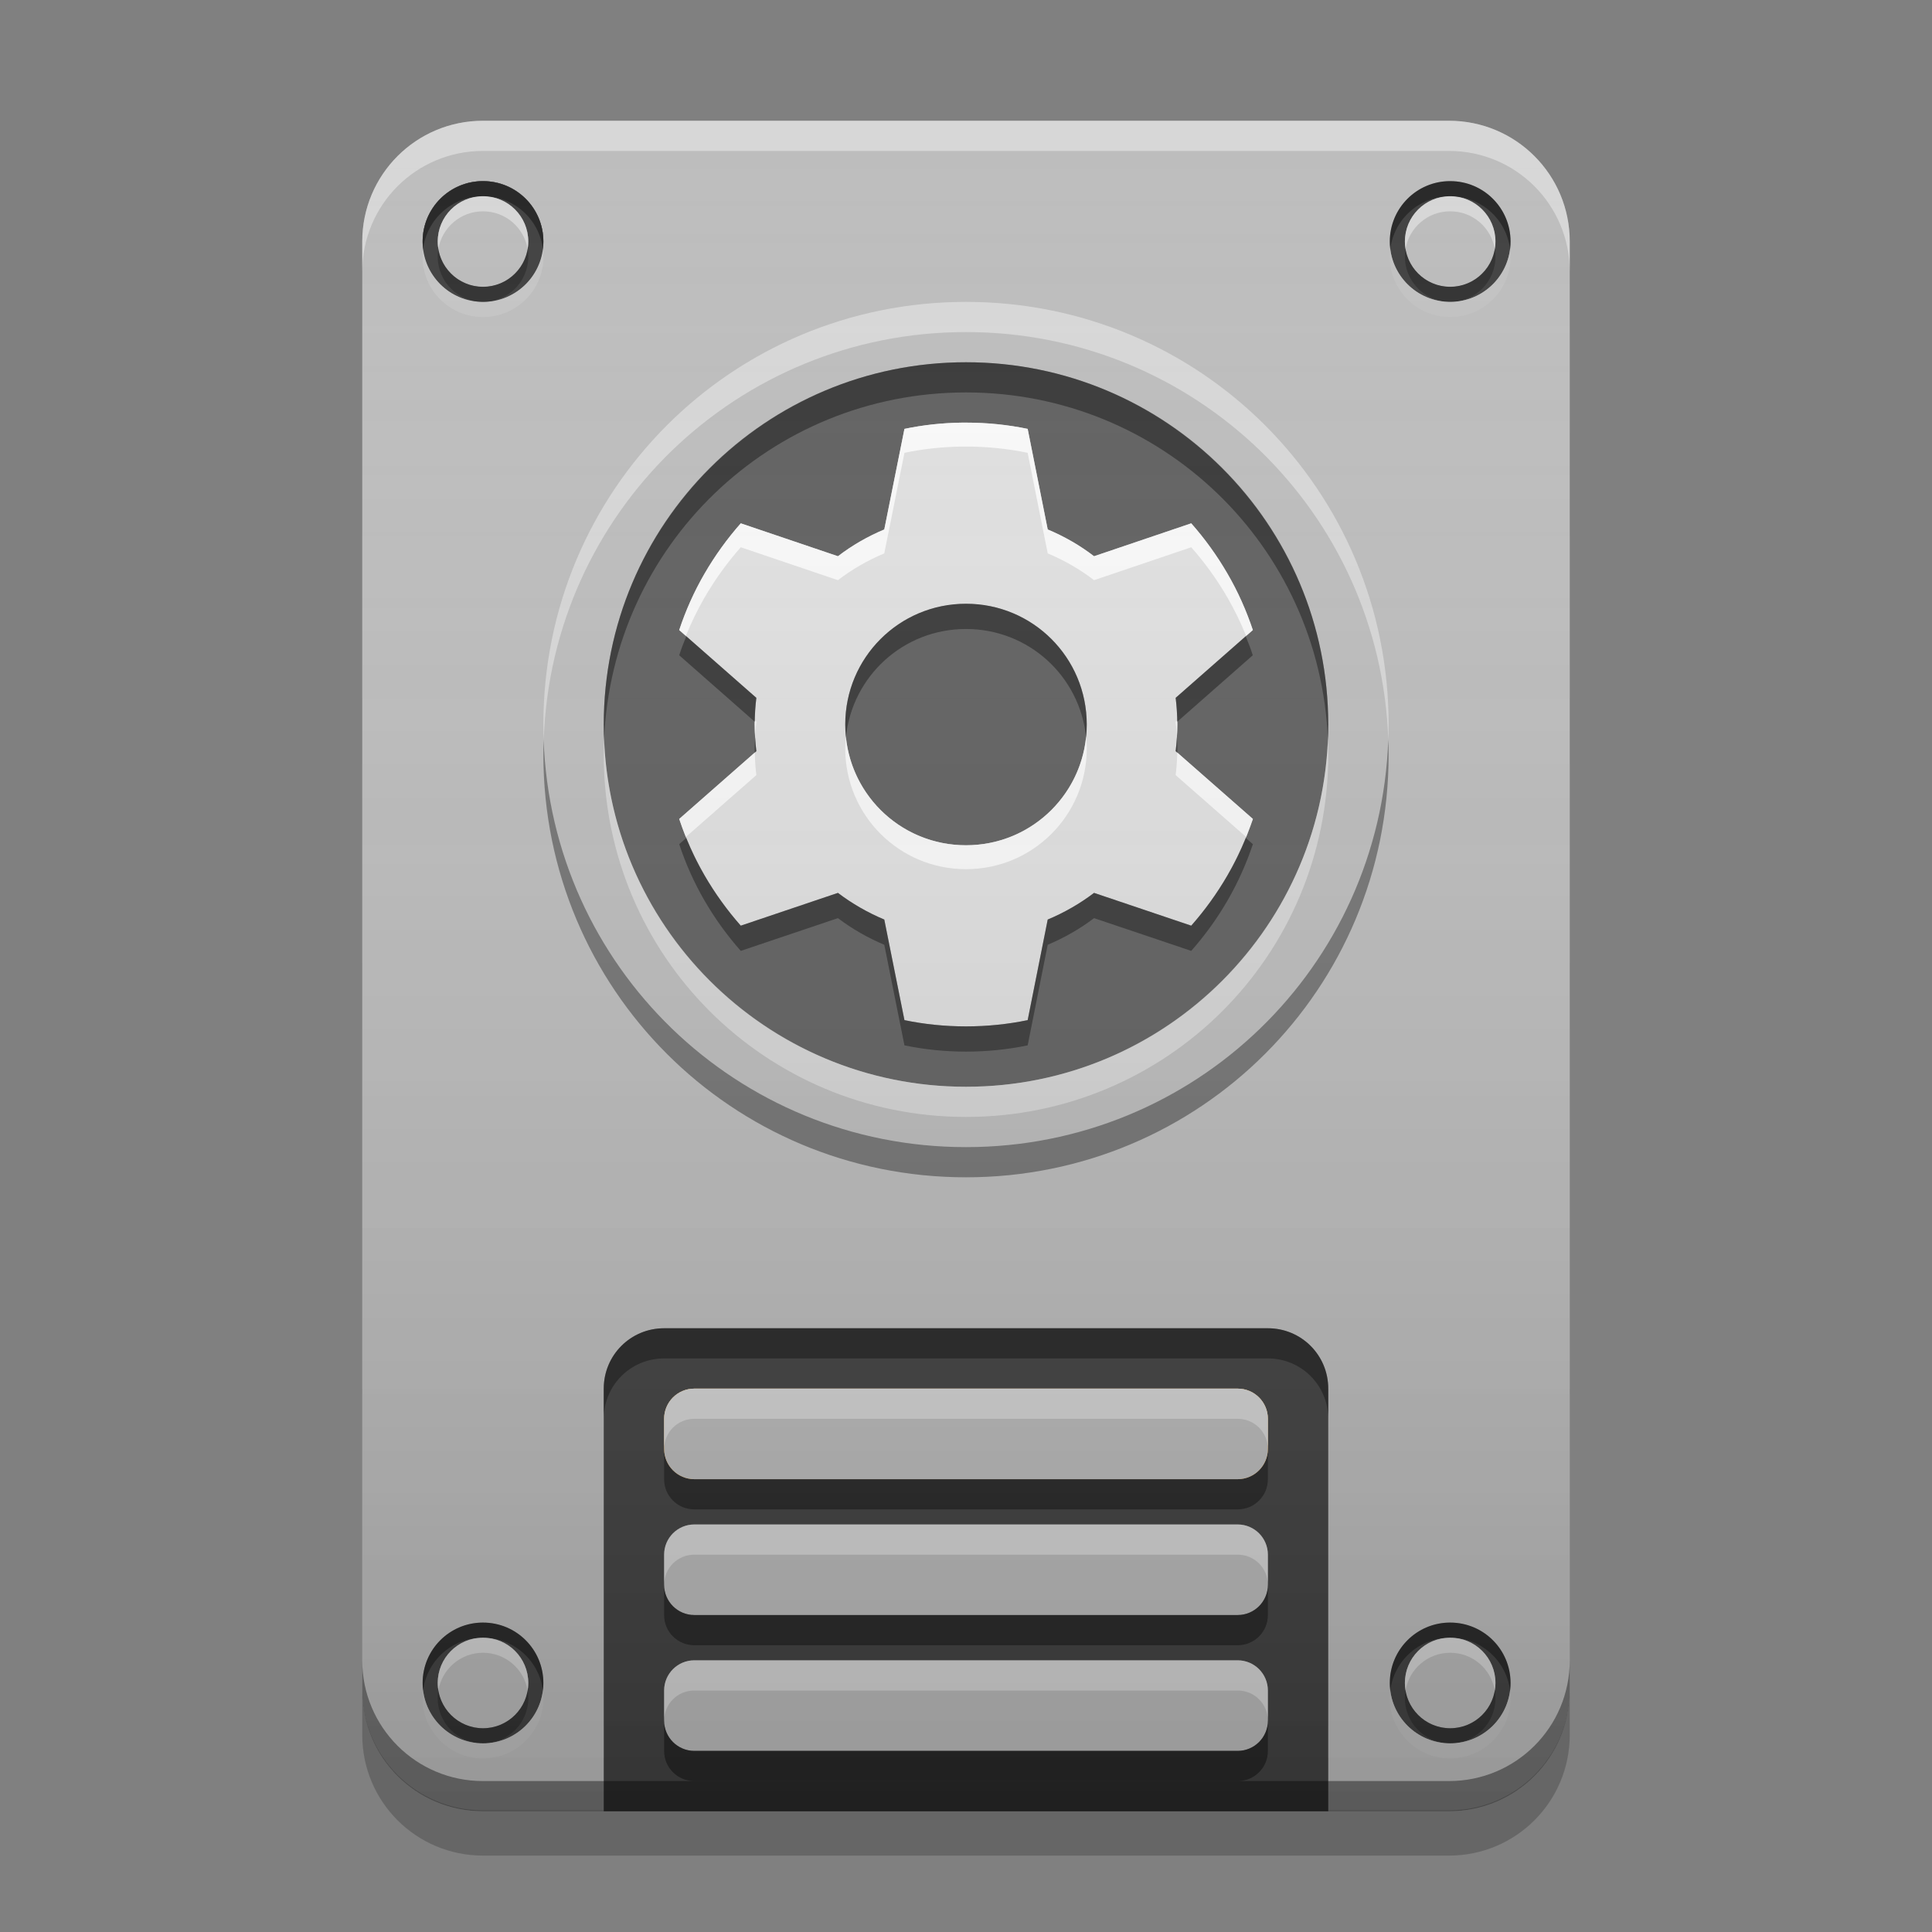 
<svg xmlns="http://www.w3.org/2000/svg" xmlns:xlink="http://www.w3.org/1999/xlink" width="64" height="64" viewBox="0 0 64 64" version="1.1">
<rect x="0" y="0" width="64" height="64" fill="#808080" stroke="none"/>
<defs>
<linearGradient id="linear0" gradientUnits="userSpaceOnUse" x1="8.467" y1="-199.125" x2="8.467" y2="-213.942" gradientTransform="matrix(3.78,0,0,3.78,0,812.598)">
<stop offset="0" style="stop-color:rgb(0%,0%,0%);stop-opacity:0.2;"/>
<stop offset="1" style="stop-color:rgb(100%,100%,100%);stop-opacity:0;"/>
</linearGradient>
</defs>
<g id="surface1">
<path style=" stroke:none;fill-rule:nonzero;fill:rgb(0%,0%,0%);fill-opacity:0.4;" d="M 22 44 C 20.891 44 20 44.891 20 46 L 20 60 L 44 60 L 44 46 C 44 44.891 43.109 44 42 44 Z M 22 44 "/>
<path style=" stroke:none;fill-rule:nonzero;fill:rgb(74.118%,74.118%,74.118%);fill-opacity:1;" d="M 16 4 L 48 4 C 50.211 4 52 5.789 52 8 L 52 56 C 52 58.211 50.211 60 48 60 L 16 60 C 13.789 60 12 58.211 12 56 L 12 8 C 12 5.789 13.789 4 16 4 Z M 16 4 "/>
<path style=" stroke:none;fill-rule:nonzero;fill:rgb(25.882%,25.882%,25.882%);fill-opacity:1;" d="M 22 44 C 20.891 44 20 44.891 20 46 L 20 60 L 44 60 L 44 46 C 44 44.891 43.109 44 42 44 Z M 22 44 "/>
<path style=" stroke:none;fill-rule:nonzero;fill:rgb(0%,0%,0%);fill-opacity:0.4;" d="M 22 44 C 20.891 44 20 44.891 20 46 L 20 47 C 20 45.891 20.891 45 22 45 L 42 45 C 43.109 45 44 45.891 44 47 L 44 46 C 44 44.891 43.109 44 42 44 Z M 22 44 "/>
<path style=" stroke:none;fill-rule:nonzero;fill:rgb(100%,65.49%,14.902%);fill-opacity:1;" d="M 23 46 L 41 46 C 41.551 46 42 46.449 42 47 L 42 48 C 42 48.551 41.551 49 41 49 L 23 49 C 22.449 49 22 48.551 22 48 L 22 47 C 22 46.449 22.449 46 23 46 Z M 23 46 "/>
<path style=" stroke:none;fill-rule:nonzero;fill:rgb(0%,0%,0%);fill-opacity:0.4;" d="M 22 48 L 22 49 C 22 49.555 22.445 50 23 50 L 41 50 C 41.555 50 42 49.555 42 49 L 42 48 C 42 48.555 41.555 49 41 49 L 23 49 C 22.445 49 22 48.555 22 48 Z M 22 48 "/>
<path style=" stroke:none;fill-rule:nonzero;fill:rgb(100%,100%,100%);fill-opacity:0.4;" d="M 42 48 L 42 47 C 42 46.445 41.555 46 41 46 L 23 46 C 22.445 46 22 46.445 22 47 L 22 48 C 22 47.445 22.445 47 23 47 L 41 47 C 41.555 47 42 47.445 42 48 Z M 42 48 "/>
<path style=" stroke:none;fill-rule:nonzero;fill:rgb(74.118%,74.118%,74.118%);fill-opacity:1;" d="M 23 46 L 41 46 C 41.551 46 42 46.449 42 47 L 42 48 C 42 48.551 41.551 49 41 49 L 23 49 C 22.449 49 22 48.551 22 48 L 22 47 C 22 46.449 22.449 46 23 46 Z M 23 46 "/>
<path style=" stroke:none;fill-rule:nonzero;fill:rgb(100%,100%,100%);fill-opacity:0.4;" d="M 42 48 L 42 47 C 42 46.445 41.555 46 41 46 L 23 46 C 22.445 46 22 46.445 22 47 L 22 48 C 22 47.445 22.445 47 23 47 L 41 47 C 41.555 47 42 47.445 42 48 Z M 42 48 "/>
<path style=" stroke:none;fill-rule:nonzero;fill:rgb(74.118%,74.118%,74.118%);fill-opacity:1;" d="M 23 50.5 L 41 50.5 C 41.551 50.5 42 50.949 42 51.5 L 42 52.5 C 42 53.051 41.551 53.5 41 53.5 L 23 53.5 C 22.449 53.5 22 53.051 22 52.5 L 22 51.5 C 22 50.949 22.449 50.5 23 50.5 Z M 23 50.5 "/>
<path style=" stroke:none;fill-rule:nonzero;fill:rgb(0%,0%,0%);fill-opacity:0.4;" d="M 22 52.5 L 22 53.5 C 22 54.055 22.445 54.5 23 54.5 L 41 54.5 C 41.555 54.5 42 54.055 42 53.5 L 42 52.5 C 42 53.055 41.555 53.5 41 53.5 L 23 53.5 C 22.445 53.5 22 53.055 22 52.5 Z M 22 52.5 "/>
<path style=" stroke:none;fill-rule:nonzero;fill:rgb(100%,100%,100%);fill-opacity:0.4;" d="M 42 52.5 L 42 51.5 C 42 50.945 41.555 50.5 41 50.5 L 23 50.5 C 22.445 50.5 22 50.945 22 51.5 L 22 52.5 C 22 51.945 22.445 51.5 23 51.5 L 41 51.5 C 41.555 51.5 42 51.945 42 52.5 Z M 42 52.5 "/>
<path style=" stroke:none;fill-rule:nonzero;fill:rgb(74.118%,74.118%,74.118%);fill-opacity:1;" d="M 23 55 L 41 55 C 41.551 55 42 55.449 42 56 L 42 57 C 42 57.551 41.551 58 41 58 L 23 58 C 22.449 58 22 57.551 22 57 L 22 56 C 22 55.449 22.449 55 23 55 Z M 23 55 "/>
<path style=" stroke:none;fill-rule:nonzero;fill:rgb(0%,0%,0%);fill-opacity:0.4;" d="M 22 57 L 22 58 C 22 58.555 22.445 59 23 59 L 41 59 C 41.555 59 42 58.555 42 58 L 42 57 C 42 57.555 41.555 58 41 58 L 23 58 C 22.445 58 22 57.555 22 57 Z M 22 57 "/>
<path style=" stroke:none;fill-rule:nonzero;fill:rgb(100%,100%,100%);fill-opacity:0.4;" d="M 42 57 L 42 56 C 42 55.445 41.555 55 41 55 L 23 55 C 22.445 55 22 55.445 22 56 L 22 57 C 22 56.445 22.445 56 23 56 L 41 56 C 41.555 56 42 56.445 42 57 Z M 42 57 "/>
<path style=" stroke:none;fill-rule:nonzero;fill:rgb(100%,100%,100%);fill-opacity:0.4;" d="M 16 4 C 13.785 4 12 5.785 12 8 L 12 9 C 12 6.785 13.785 5 16 5 L 48 5 C 50.215 5 52 6.785 52 9 L 52 8 C 52 5.785 50.215 4 48 4 Z M 16 4 "/>
<path style=" stroke:none;fill-rule:nonzero;fill:rgb(0%,0%,0%);fill-opacity:0.4;" d="M 16 60 C 13.785 60 12 58.215 12 56 L 12 55 C 12 57.215 13.785 59 16 59 L 48 59 C 50.215 59 52 57.215 52 55 L 52 56 C 52 58.215 50.215 60 48 60 Z M 16 60 "/>
<path style=" stroke:none;fill-rule:nonzero;fill:rgb(0%,0%,0%);fill-opacity:0.2;" d="M 12 55.969 L 12 57.469 C 12 59.684 13.785 61.469 16 61.469 L 48 61.469 C 50.215 61.469 52 59.684 52 57.469 L 52 55.969 C 52 58.184 50.215 59.969 48 59.969 L 16 59.969 C 13.785 59.969 12 58.184 12 55.969 Z M 12 55.969 "/>
<path style=" stroke:none;fill-rule:nonzero;fill:rgb(74.118%,74.118%,74.118%);fill-opacity:1;" d="M 32 10 C 39.73 10 46 16.27 46 24 C 46 31.73 39.73 38 32 38 C 24.27 38 18 31.73 18 24 C 18 16.27 24.27 10 32 10 Z M 32 10 "/>
<path style=" stroke:none;fill-rule:nonzero;fill:rgb(100%,100%,100%);fill-opacity:0.4;" d="M 32 10 C 24.242 10 18 16.242 18 24 C 18 24.168 18.004 24.336 18.012 24.5 C 18.27 16.977 24.41 11 32 11 C 39.59 11 45.73 16.977 45.988 24.5 C 45.996 24.336 46 24.168 46 24 C 46 16.242 39.758 10 32 10 Z M 32 10 "/>
<path style=" stroke:none;fill-rule:nonzero;fill:rgb(3.922%,3.922%,3.922%);fill-opacity:0.4;" d="M 32 39 C 24.242 39 18 32.758 18 25 C 18 24.832 18.004 24.664 18.008 24.5 C 18.27 32.023 24.41 38 32 38 C 39.59 38 45.73 32.023 45.988 24.5 C 45.996 24.664 46 24.832 46 25 C 46 32.758 39.758 39 32 39 Z M 32 39 "/>
<path style=" stroke:none;fill-rule:nonzero;fill:rgb(100%,100%,100%);fill-opacity:0.4;" d="M 16 6 C 17.105 6 18 6.895 18 8 C 18 9.105 17.105 10 16 10 C 14.895 10 14 9.105 14 8 C 14 6.895 14.895 6 16 6 Z M 16 6 "/>
<path style=" stroke:none;fill-rule:nonzero;fill:rgb(25.882%,25.882%,25.882%);fill-opacity:0.996;" d="M 16 6 C 17.105 6 18 6.895 18 8 C 18 9.105 17.105 10 16 10 C 14.895 10 14 9.105 14 8 C 14 6.895 14.895 6 16 6 Z M 16 6 "/>
<path style=" stroke:none;fill-rule:nonzero;fill:rgb(38.039%,38.039%,38.039%);fill-opacity:0.882;" d="M 16 6.5 C 16.828 6.5 17.5 7.172 17.5 8 C 17.5 8.828 16.828 9.5 16 9.5 C 15.172 9.5 14.5 8.828 14.5 8 C 14.5 7.172 15.172 6.5 16 6.5 Z M 16 6.5 "/>
<path style=" stroke:none;fill-rule:nonzero;fill:rgb(38.039%,38.039%,38.039%);fill-opacity:0.996;" d="M 16 6.5 C 16.828 6.5 17.5 7.172 17.5 8 C 17.5 8.828 16.828 9.5 16 9.5 C 15.172 9.5 14.5 8.828 14.5 8 C 14.5 7.172 15.172 6.5 16 6.5 Z M 16 6.5 "/>
<path style=" stroke:none;fill-rule:nonzero;fill:rgb(100%,100%,100%);fill-opacity:0.4;" d="M 15.961 6.5 C 15.148 6.52 14.5 7.184 14.5 8 C 14.5 8.086 14.508 8.168 14.52 8.25 C 14.641 7.539 15.254 7 16 7 C 16.746 7 17.359 7.539 17.48 8.25 C 17.492 8.168 17.5 8.086 17.5 8 C 17.5 7.168 16.832 6.5 16 6.5 C 15.988 6.5 15.973 6.5 15.961 6.5 Z M 15.961 6.5 "/>
<path style=" stroke:none;fill-rule:nonzero;fill:rgb(9.804%,9.804%,9.804%);fill-opacity:0.4;" d="M 15.961 10 C 15.148 9.98 14.5 9.316 14.5 8.5 C 14.5 8.414 14.508 8.332 14.52 8.25 C 14.641 8.961 15.254 9.5 16 9.5 C 16.746 9.5 17.359 8.961 17.477 8.25 C 17.492 8.332 17.5 8.414 17.5 8.5 C 17.5 9.332 16.832 10 16 10 C 15.988 10 15.973 10 15.961 10 Z M 15.961 10 "/>
<path style=" stroke:none;fill-rule:nonzero;fill:rgb(0%,0%,0%);fill-opacity:0.4;" d="M 15.949 6 C 14.863 6.027 14 6.91 14 8 C 14 8.086 14.004 8.168 14.016 8.25 C 14.137 7.262 14.977 6.5 16 6.5 C 17.023 6.5 17.863 7.262 17.984 8.25 C 17.996 8.168 18 8.086 18 8 C 18 6.891 17.109 6 16 6 C 15.984 6 15.965 6 15.949 6 Z M 15.949 6 "/>
<path style=" stroke:none;fill-rule:nonzero;fill:rgb(80%,80%,80%);fill-opacity:0.4;" d="M 15.949 10.5 C 14.863 10.473 14 9.59 14 8.5 C 14 8.414 14.004 8.332 14.016 8.25 C 14.137 9.238 14.977 10 16 10 C 17.023 10 17.863 9.238 17.984 8.25 C 17.996 8.332 18 8.414 18 8.5 C 18 9.609 17.109 10.5 16 10.5 C 15.984 10.5 15.965 10.5 15.945 10.5 Z M 15.949 10.5 "/>
<path style=" stroke:none;fill-rule:nonzero;fill:rgb(100%,100%,100%);fill-opacity:0.4;" d="M 16 6 C 17.105 6 18 6.895 18 8 C 18 9.105 17.105 10 16 10 C 14.895 10 14 9.105 14 8 C 14 6.895 14.895 6 16 6 Z M 16 6 "/>
<path style=" stroke:none;fill-rule:nonzero;fill:rgb(25.882%,25.882%,25.882%);fill-opacity:0.996;" d="M 16 6 C 17.105 6 18 6.895 18 8 C 18 9.105 17.105 10 16 10 C 14.895 10 14 9.105 14 8 C 14 6.895 14.895 6 16 6 Z M 16 6 "/>
<path style=" stroke:none;fill-rule:nonzero;fill:rgb(38.039%,38.039%,38.039%);fill-opacity:0.882;" d="M 16 6.5 C 16.828 6.5 17.5 7.172 17.5 8 C 17.5 8.828 16.828 9.5 16 9.5 C 15.172 9.5 14.5 8.828 14.5 8 C 14.5 7.172 15.172 6.5 16 6.5 Z M 16 6.5 "/>
<path style=" stroke:none;fill-rule:nonzero;fill:rgb(74.118%,74.118%,74.118%);fill-opacity:0.996;" d="M 16 6.5 C 16.828 6.5 17.5 7.172 17.5 8 C 17.5 8.828 16.828 9.5 16 9.5 C 15.172 9.5 14.5 8.828 14.5 8 C 14.5 7.172 15.172 6.5 16 6.5 Z M 16 6.5 "/>
<path style=" stroke:none;fill-rule:nonzero;fill:rgb(100%,100%,100%);fill-opacity:0.4;" d="M 15.961 6.5 C 15.148 6.52 14.5 7.184 14.5 8 C 14.5 8.086 14.508 8.168 14.52 8.25 C 14.641 7.539 15.254 7 16 7 C 16.746 7 17.359 7.539 17.48 8.25 C 17.492 8.168 17.5 8.086 17.5 8 C 17.5 7.168 16.832 6.5 16 6.5 C 15.988 6.5 15.973 6.5 15.961 6.5 Z M 15.961 6.5 "/>
<path style=" stroke:none;fill-rule:nonzero;fill:rgb(9.804%,9.804%,9.804%);fill-opacity:0.4;" d="M 15.961 10 C 15.148 9.98 14.5 9.316 14.5 8.5 C 14.5 8.414 14.508 8.332 14.52 8.25 C 14.641 8.961 15.254 9.5 16 9.5 C 16.746 9.5 17.359 8.961 17.477 8.25 C 17.492 8.332 17.5 8.414 17.5 8.5 C 17.5 9.332 16.832 10 16 10 C 15.988 10 15.973 10 15.961 10 Z M 15.961 10 "/>
<path style=" stroke:none;fill-rule:nonzero;fill:rgb(0%,0%,0%);fill-opacity:0.4;" d="M 15.949 6 C 14.863 6.027 14 6.91 14 8 C 14 8.086 14.004 8.168 14.016 8.25 C 14.137 7.262 14.977 6.5 16 6.5 C 17.023 6.5 17.863 7.262 17.984 8.25 C 17.996 8.168 18 8.086 18 8 C 18 6.891 17.109 6 16 6 C 15.984 6 15.965 6 15.949 6 Z M 15.949 6 "/>
<path style=" stroke:none;fill-rule:nonzero;fill:rgb(80%,80%,80%);fill-opacity:0.4;" d="M 15.949 10.5 C 14.863 10.473 14 9.59 14 8.5 C 14 8.414 14.004 8.332 14.016 8.25 C 14.137 9.238 14.977 10 16 10 C 17.023 10 17.863 9.238 17.984 8.25 C 17.996 8.332 18 8.414 18 8.5 C 18 9.609 17.109 10.5 16 10.5 C 15.984 10.5 15.965 10.5 15.945 10.5 Z M 15.949 10.5 "/>
<path style=" stroke:none;fill-rule:nonzero;fill:rgb(100%,100%,100%);fill-opacity:0.4;" d="M 48.039 6 C 49.145 6 50.039 6.895 50.039 8 C 50.039 9.105 49.145 10 48.039 10 C 46.934 10 46.039 9.105 46.039 8 C 46.039 6.895 46.934 6 48.039 6 Z M 48.039 6 "/>
<path style=" stroke:none;fill-rule:nonzero;fill:rgb(25.882%,25.882%,25.882%);fill-opacity:0.996;" d="M 48.039 6 C 49.145 6 50.039 6.895 50.039 8 C 50.039 9.105 49.145 10 48.039 10 C 46.934 10 46.039 9.105 46.039 8 C 46.039 6.895 46.934 6 48.039 6 Z M 48.039 6 "/>
<path style=" stroke:none;fill-rule:nonzero;fill:rgb(38.039%,38.039%,38.039%);fill-opacity:0.882;" d="M 48.039 6.5 C 48.867 6.5 49.539 7.172 49.539 8 C 49.539 8.828 48.867 9.5 48.039 9.5 C 47.211 9.5 46.539 8.828 46.539 8 C 46.539 7.172 47.211 6.5 48.039 6.5 Z M 48.039 6.5 "/>
<path style=" stroke:none;fill-rule:nonzero;fill:rgb(74.118%,74.118%,74.118%);fill-opacity:0.996;" d="M 48.039 6.5 C 48.867 6.5 49.539 7.172 49.539 8 C 49.539 8.828 48.867 9.5 48.039 9.5 C 47.211 9.5 46.539 8.828 46.539 8 C 46.539 7.172 47.211 6.5 48.039 6.5 Z M 48.039 6.5 "/>
<path style=" stroke:none;fill-rule:nonzero;fill:rgb(100%,100%,100%);fill-opacity:0.4;" d="M 48 6.5 C 47.188 6.52 46.539 7.184 46.539 8 C 46.539 8.086 46.547 8.168 46.559 8.25 C 46.68 7.539 47.293 7 48.039 7 C 48.785 7 49.398 7.539 49.516 8.25 C 49.531 8.168 49.539 8.086 49.539 8 C 49.539 7.168 48.871 6.5 48.039 6.5 C 48.027 6.5 48.012 6.5 48 6.5 Z M 48 6.5 "/>
<path style=" stroke:none;fill-rule:nonzero;fill:rgb(9.804%,9.804%,9.804%);fill-opacity:0.4;" d="M 48 10 C 47.188 9.98 46.539 9.316 46.539 8.5 C 46.539 8.414 46.547 8.332 46.559 8.25 C 46.68 8.961 47.293 9.5 48.039 9.5 C 48.785 9.5 49.398 8.961 49.516 8.25 C 49.531 8.332 49.539 8.414 49.539 8.5 C 49.539 9.332 48.871 10 48.039 10 C 48.027 10 48.012 10 48 10 Z M 48 10 "/>
<path style=" stroke:none;fill-rule:nonzero;fill:rgb(0%,0%,0%);fill-opacity:0.4;" d="M 47.984 6 C 46.902 6.027 46.039 6.91 46.039 8 C 46.039 8.086 46.043 8.168 46.055 8.25 C 46.176 7.262 47.016 6.5 48.039 6.5 C 49.062 6.5 49.902 7.262 50.023 8.25 C 50.035 8.168 50.039 8.086 50.039 8 C 50.039 6.891 49.148 6 48.039 6 C 48.023 6 48.004 6 47.988 6 Z M 47.984 6 "/>
<path style=" stroke:none;fill-rule:nonzero;fill:rgb(80%,80%,80%);fill-opacity:0.4;" d="M 47.984 10.5 C 46.902 10.473 46.039 9.59 46.039 8.5 C 46.039 8.414 46.043 8.332 46.055 8.25 C 46.176 9.238 47.016 10 48.039 10 C 49.062 10 49.902 9.238 50.023 8.25 C 50.035 8.332 50.039 8.414 50.039 8.5 C 50.039 9.609 49.148 10.5 48.039 10.5 C 48.023 10.5 48.004 10.5 47.984 10.5 Z M 47.984 10.5 "/>
<path style=" stroke:none;fill-rule:nonzero;fill:rgb(100%,100%,100%);fill-opacity:0.4;" d="M 16 53.75 C 17.105 53.75 18 54.645 18 55.75 C 18 56.855 17.105 57.75 16 57.75 C 14.895 57.75 14 56.855 14 55.75 C 14 54.645 14.895 53.75 16 53.75 Z M 16 53.75 "/>
<path style=" stroke:none;fill-rule:nonzero;fill:rgb(25.882%,25.882%,25.882%);fill-opacity:0.996;" d="M 16 53.75 C 17.105 53.75 18 54.645 18 55.75 C 18 56.855 17.105 57.75 16 57.75 C 14.895 57.75 14 56.855 14 55.75 C 14 54.645 14.895 53.75 16 53.75 Z M 16 53.75 "/>
<path style=" stroke:none;fill-rule:nonzero;fill:rgb(38.039%,38.039%,38.039%);fill-opacity:0.882;" d="M 16 54.25 C 16.828 54.25 17.5 54.922 17.5 55.75 C 17.5 56.578 16.828 57.25 16 57.25 C 15.172 57.25 14.5 56.578 14.5 55.75 C 14.5 54.922 15.172 54.25 16 54.25 Z M 16 54.25 "/>
<path style=" stroke:none;fill-rule:nonzero;fill:rgb(74.118%,74.118%,74.118%);fill-opacity:0.996;" d="M 16 54.25 C 16.828 54.25 17.5 54.922 17.5 55.75 C 17.5 56.578 16.828 57.25 16 57.25 C 15.172 57.25 14.5 56.578 14.5 55.75 C 14.5 54.922 15.172 54.25 16 54.25 Z M 16 54.25 "/>
<path style=" stroke:none;fill-rule:nonzero;fill:rgb(100%,100%,100%);fill-opacity:0.4;" d="M 15.961 54.25 C 15.148 54.27 14.5 54.934 14.5 55.75 C 14.5 55.836 14.508 55.918 14.52 56 C 14.641 55.289 15.254 54.75 16 54.75 C 16.746 54.75 17.359 55.289 17.48 56 C 17.492 55.918 17.5 55.836 17.5 55.75 C 17.5 54.918 16.832 54.25 16 54.25 C 15.988 54.25 15.973 54.25 15.961 54.25 Z M 15.961 54.25 "/>
<path style=" stroke:none;fill-rule:nonzero;fill:rgb(9.804%,9.804%,9.804%);fill-opacity:0.4;" d="M 15.961 57.75 C 15.148 57.73 14.5 57.066 14.5 56.25 C 14.5 56.164 14.508 56.082 14.52 56 C 14.641 56.711 15.254 57.25 16 57.25 C 16.746 57.25 17.359 56.711 17.477 56 C 17.492 56.082 17.5 56.164 17.5 56.25 C 17.5 57.082 16.832 57.75 16 57.75 C 15.988 57.75 15.973 57.75 15.961 57.75 Z M 15.961 57.75 "/>
<path style=" stroke:none;fill-rule:nonzero;fill:rgb(0%,0%,0%);fill-opacity:0.4;" d="M 15.949 53.75 C 14.863 53.777 14 54.66 14 55.75 C 14 55.836 14.004 55.918 14.016 56 C 14.137 55.012 14.977 54.25 16 54.25 C 17.023 54.25 17.863 55.012 17.984 56 C 17.996 55.918 18 55.836 18 55.75 C 18 54.641 17.109 53.75 16 53.75 C 15.984 53.75 15.965 53.75 15.949 53.75 Z M 15.949 53.75 "/>
<path style=" stroke:none;fill-rule:nonzero;fill:rgb(80%,80%,80%);fill-opacity:0.4;" d="M 15.949 58.25 C 14.863 58.223 14 57.34 14 56.25 C 14 56.164 14.004 56.082 14.016 56 C 14.137 56.988 14.977 57.75 16 57.75 C 17.023 57.75 17.863 56.988 17.984 56 C 17.996 56.082 18 56.164 18 56.25 C 18 57.359 17.109 58.25 16 58.25 C 15.984 58.25 15.965 58.25 15.945 58.25 Z M 15.949 58.25 "/>
<path style=" stroke:none;fill-rule:nonzero;fill:rgb(100%,100%,100%);fill-opacity:0.4;" d="M 48.039 53.75 C 49.145 53.75 50.039 54.645 50.039 55.75 C 50.039 56.855 49.145 57.75 48.039 57.75 C 46.934 57.75 46.039 56.855 46.039 55.75 C 46.039 54.645 46.934 53.75 48.039 53.75 Z M 48.039 53.75 "/>
<path style=" stroke:none;fill-rule:nonzero;fill:rgb(25.882%,25.882%,25.882%);fill-opacity:0.996;" d="M 48.039 53.75 C 49.145 53.75 50.039 54.645 50.039 55.75 C 50.039 56.855 49.145 57.75 48.039 57.75 C 46.934 57.75 46.039 56.855 46.039 55.75 C 46.039 54.645 46.934 53.75 48.039 53.75 Z M 48.039 53.75 "/>
<path style=" stroke:none;fill-rule:nonzero;fill:rgb(38.039%,38.039%,38.039%);fill-opacity:0.882;" d="M 48.039 54.25 C 48.867 54.25 49.539 54.922 49.539 55.75 C 49.539 56.578 48.867 57.25 48.039 57.25 C 47.211 57.25 46.539 56.578 46.539 55.75 C 46.539 54.922 47.211 54.25 48.039 54.25 Z M 48.039 54.25 "/>
<path style=" stroke:none;fill-rule:nonzero;fill:rgb(74.118%,74.118%,74.118%);fill-opacity:0.996;" d="M 48.039 54.25 C 48.867 54.25 49.539 54.922 49.539 55.75 C 49.539 56.578 48.867 57.25 48.039 57.25 C 47.211 57.25 46.539 56.578 46.539 55.75 C 46.539 54.922 47.211 54.25 48.039 54.25 Z M 48.039 54.25 "/>
<path style=" stroke:none;fill-rule:nonzero;fill:rgb(100%,100%,100%);fill-opacity:0.4;" d="M 48 54.25 C 47.188 54.27 46.539 54.934 46.539 55.75 C 46.539 55.836 46.547 55.918 46.559 56 C 46.68 55.289 47.293 54.75 48.039 54.75 C 48.785 54.75 49.398 55.289 49.516 56 C 49.531 55.918 49.539 55.836 49.539 55.75 C 49.539 54.918 48.871 54.25 48.039 54.25 C 48.027 54.25 48.012 54.25 48 54.25 Z M 48 54.25 "/>
<path style=" stroke:none;fill-rule:nonzero;fill:rgb(9.804%,9.804%,9.804%);fill-opacity:0.4;" d="M 48 57.75 C 47.188 57.73 46.539 57.066 46.539 56.25 C 46.539 56.164 46.547 56.082 46.559 56 C 46.68 56.711 47.293 57.25 48.039 57.25 C 48.785 57.25 49.398 56.711 49.516 56 C 49.531 56.082 49.539 56.164 49.539 56.25 C 49.539 57.082 48.871 57.75 48.039 57.75 C 48.027 57.75 48.012 57.75 48 57.75 Z M 48 57.75 "/>
<path style=" stroke:none;fill-rule:nonzero;fill:rgb(0%,0%,0%);fill-opacity:0.4;" d="M 47.984 53.75 C 46.902 53.777 46.039 54.66 46.039 55.75 C 46.039 55.836 46.043 55.918 46.055 56 C 46.176 55.012 47.016 54.25 48.039 54.25 C 49.062 54.25 49.902 55.012 50.023 56 C 50.035 55.918 50.039 55.836 50.039 55.75 C 50.039 54.641 49.148 53.75 48.039 53.75 C 48.023 53.75 48.004 53.75 47.988 53.75 Z M 47.984 53.75 "/>
<path style=" stroke:none;fill-rule:nonzero;fill:rgb(80%,80%,80%);fill-opacity:0.4;" d="M 47.984 58.25 C 46.902 58.223 46.039 57.34 46.039 56.25 C 46.039 56.164 46.043 56.082 46.055 56 C 46.176 56.988 47.016 57.75 48.039 57.75 C 49.062 57.75 49.902 56.988 50.023 56 C 50.035 56.082 50.039 56.164 50.039 56.25 C 50.039 57.359 49.148 58.25 48.039 58.25 C 48.023 58.25 48.004 58.25 47.984 58.25 Z M 47.984 58.25 "/>
<path style=" stroke:none;fill-rule:nonzero;fill:rgb(38.039%,38.039%,38.039%);fill-opacity:1;" d="M 32 12 C 38.629 12 44 17.371 44 24 C 44 30.629 38.629 36 32 36 C 25.371 36 20 30.629 20 24 C 20 17.371 25.371 12 32 12 Z M 32 12 "/>
<path style=" stroke:none;fill-rule:nonzero;fill:rgb(0%,0%,0%);fill-opacity:0.4;" d="M 32 12 C 25.352 12 20 17.352 20 24 C 20 24.168 20.004 24.336 20.012 24.5 C 20.273 18.086 25.52 13 32 13 C 38.48 13 43.727 18.086 43.988 24.5 C 43.996 24.336 44 24.168 44 24 C 44 17.352 38.648 12 32 12 Z M 32 12 "/>
<path style=" stroke:none;fill-rule:nonzero;fill:rgb(99.608%,99.608%,99.608%);fill-opacity:0.4;" d="M 32 37 C 25.352 37 20 31.648 20 25 C 20 24.832 20.004 24.664 20.012 24.5 C 20.273 30.914 25.52 36 32 36 C 38.48 36 43.727 30.914 43.988 24.5 C 43.996 24.664 44 24.832 44 25 C 44 31.648 38.648 37 32 37 Z M 32 37 "/>
<path style=" stroke:none;fill-rule:nonzero;fill:rgb(87.843%,87.843%,87.843%);fill-opacity:1;" d="M 31.871 14 C 31.215 14.008 30.578 14.078 29.961 14.207 L 29.293 17.539 C 28.742 17.77 28.227 18.066 27.758 18.426 L 24.539 17.336 C 24.094 17.84 23.691 18.395 23.34 19 C 22.988 19.605 22.711 20.234 22.5 20.871 L 25.055 23.117 C 25.02 23.406 25 23.699 25 24 C 25 24.301 25.02 24.594 25.055 24.883 L 22.5 27.129 C 22.711 27.766 22.988 28.395 23.34 29 C 23.691 29.605 24.094 30.16 24.539 30.664 L 27.758 29.578 C 28.227 29.934 28.742 30.23 29.293 30.461 L 29.961 33.793 C 30.617 33.93 31.301 34 32 34 C 32.699 34 33.383 33.93 34.043 33.793 L 34.707 30.461 C 35.258 30.23 35.773 29.934 36.242 29.578 L 39.461 30.664 C 39.906 30.16 40.309 29.605 40.66 29 C 41.012 28.395 41.289 27.766 41.504 27.129 L 38.945 24.883 C 38.98 24.594 39 24.301 39 24 C 39 23.699 38.98 23.406 38.945 23.117 L 41.5 20.871 C 41.289 20.234 41.012 19.605 40.66 19 C 40.309 18.395 39.906 17.84 39.461 17.336 L 36.242 18.426 C 35.773 18.066 35.258 17.77 34.707 17.539 L 34.043 14.207 C 33.383 14.07 32.699 14 32 14 C 31.957 14 31.914 14 31.871 14 Z M 32 20 C 34.215 20 36 21.785 36 24 C 36 26.215 34.215 28 32 28 C 29.785 28 28 26.215 28 24 C 28 21.785 29.785 20 32 20 Z M 32 20 "/>
<path style=" stroke:none;fill-rule:nonzero;fill:rgb(100%,100%,100%);fill-opacity:0.8;" d="M 31.871 14 C 31.215 14.008 30.578 14.078 29.961 14.207 L 29.293 17.539 C 28.742 17.77 28.227 18.066 27.758 18.426 L 24.539 17.336 C 24.094 17.84 23.691 18.395 23.34 19 C 22.988 19.605 22.711 20.234 22.5 20.871 L 22.719 21.066 C 22.895 20.633 23.102 20.207 23.34 19.793 C 23.691 19.188 24.094 18.633 24.539 18.129 L 27.758 19.219 C 28.227 18.859 28.742 18.562 29.293 18.332 L 29.961 15 C 30.578 14.871 31.215 14.801 31.871 14.793 C 31.914 14.793 31.957 14.793 32 14.793 C 32.699 14.793 33.383 14.863 34.043 15 L 34.707 18.332 C 35.258 18.562 35.773 18.859 36.242 19.219 L 39.461 18.129 C 39.906 18.633 40.309 19.188 40.66 19.793 C 40.898 20.207 41.105 20.633 41.281 21.066 L 41.504 20.871 C 41.289 20.234 41.012 19.605 40.66 19 C 40.309 18.395 39.906 17.84 39.461 17.336 L 36.242 18.426 C 35.773 18.066 35.258 17.77 34.707 17.539 L 34.043 14.207 C 33.383 14.07 32.699 14 32 14 C 31.957 14 31.914 14 31.871 14 Z M 25.004 23.863 C 25 23.91 25 23.953 25 24 C 25 24.133 25.004 24.266 25.012 24.398 C 25.02 24.234 25.035 24.07 25.055 23.91 Z M 39 23.863 L 38.945 23.91 C 38.965 24.07 38.98 24.234 38.988 24.398 C 38.996 24.266 39 24.133 39 24 C 39 23.953 39 23.91 38.996 23.863 Z M 28.02 24.398 C 28.008 24.527 28 24.66 28 24.793 C 28 27.008 29.785 28.793 32 28.793 C 34.215 28.793 36 27.008 36 24.793 C 36 24.66 35.992 24.527 35.98 24.398 C 35.781 26.426 34.082 28 32 28 C 29.918 28 28.219 26.426 28.02 24.398 Z M 25.004 24.93 L 22.5 27.129 C 22.566 27.328 22.641 27.527 22.719 27.727 L 25.055 25.676 C 25.023 25.43 25.008 25.184 25.004 24.93 Z M 39 24.93 C 38.992 25.184 38.977 25.43 38.945 25.676 L 41.281 27.727 C 41.359 27.527 41.434 27.328 41.504 27.129 Z M 39 24.93 "/>
<path style=" stroke:none;fill-rule:nonzero;fill:rgb(0%,0%,0%);fill-opacity:0.4;" d="M 32 20 C 29.785 20 28 21.785 28 24 C 28 24.141 28.008 24.281 28.023 24.418 C 28.23 22.398 29.926 20.836 32 20.836 C 34.074 20.836 35.77 22.398 35.977 24.418 C 35.992 24.281 36 24.141 36 24 C 36 21.785 34.215 20 32 20 Z M 22.734 21.078 C 22.648 21.285 22.566 21.496 22.5 21.707 L 25.004 23.91 C 25.004 23.641 25.023 23.375 25.055 23.117 Z M 41.266 21.078 L 38.945 23.117 C 38.977 23.375 38.996 23.641 38.996 23.91 L 41.5 21.707 C 41.434 21.496 41.352 21.285 41.266 21.078 Z M 25.016 24.418 C 25.004 24.555 25 24.695 25 24.836 C 25 24.867 25 24.898 25.004 24.93 L 25.055 24.883 C 25.035 24.73 25.023 24.574 25.016 24.418 Z M 38.988 24.418 C 38.977 24.574 38.965 24.73 38.945 24.883 L 38.996 24.93 C 39 24.898 39 24.867 39 24.836 C 39 24.695 38.996 24.555 38.988 24.418 Z M 22.734 27.758 L 22.5 27.965 C 22.711 28.602 22.988 29.23 23.34 29.836 C 23.691 30.441 24.094 30.996 24.539 31.5 L 27.758 30.414 C 28.227 30.77 28.742 31.066 29.293 31.297 L 29.961 34.629 C 30.617 34.766 31.301 34.836 32 34.836 C 32.699 34.836 33.383 34.766 34.043 34.629 L 34.707 31.297 C 35.258 31.066 35.773 30.77 36.242 30.414 L 39.461 31.5 C 39.906 30.996 40.309 30.441 40.66 29.836 C 41.012 29.23 41.289 28.602 41.504 27.965 L 41.266 27.758 C 41.094 28.18 40.895 28.594 40.66 29 C 40.309 29.605 39.906 30.16 39.461 30.664 L 36.242 29.578 C 35.773 29.934 35.258 30.23 34.707 30.461 L 34.043 33.793 C 33.383 33.93 32.699 34 32 34 C 31.301 34 30.617 33.93 29.961 33.793 L 29.293 30.461 C 28.742 30.23 28.227 29.934 27.758 29.578 L 24.539 30.664 C 24.094 30.16 23.691 29.605 23.34 29 C 23.105 28.594 22.906 28.18 22.734 27.758 Z M 22.734 27.758 "/>
<path style=" stroke:none;fill-rule:nonzero;fill:url(#linear0);" d="M 16 4 L 48 4 C 50.211 4 52 5.789 52 8 L 52 56 C 52 58.211 50.211 60 48 60 L 16 60 C 13.789 60 12 58.211 12 56 L 12 8 C 12 5.789 13.789 4 16 4 Z M 16 4 "/>
</g>
</svg>
